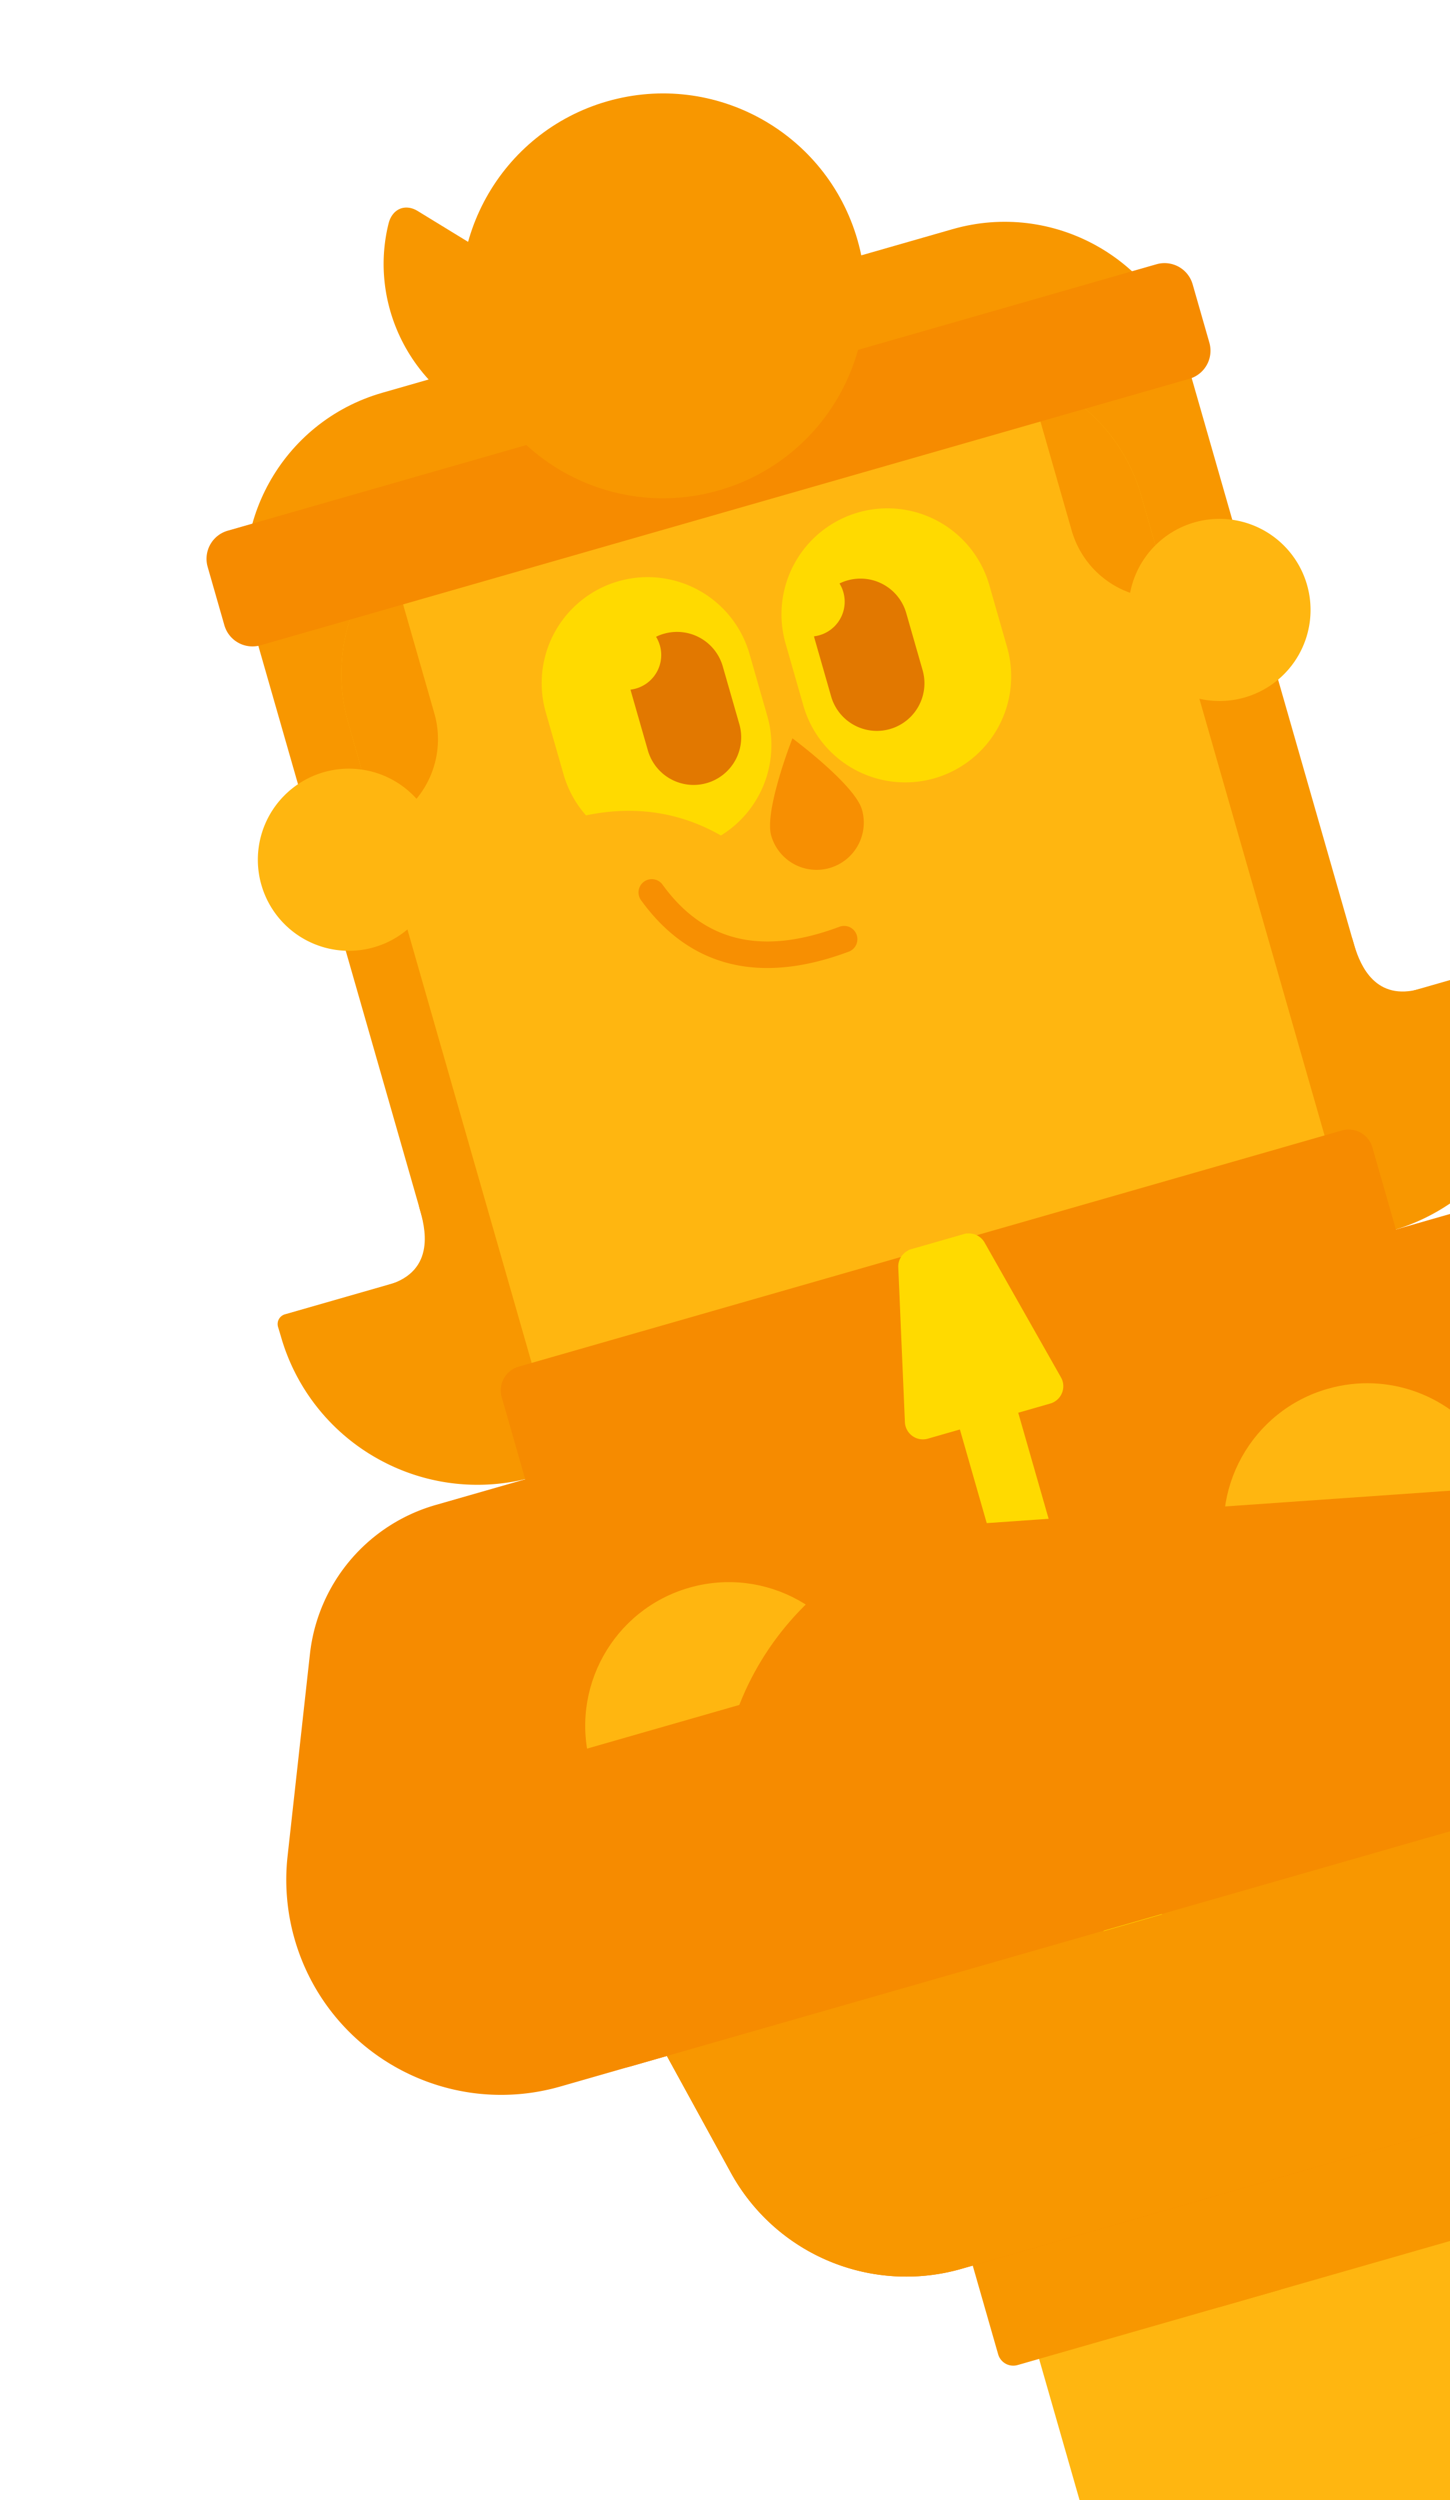 <svg width="112" height="193" fill="none" xmlns="http://www.w3.org/2000/svg"><g clip-path="url(#clip0)"><path fill-rule="evenodd" clip-rule="evenodd" d="M33.64 116.187l82.715-23.718a13.503 13.503 0 0114.317 4.608l9.737 12.322c5.685 7.194 4.461 17.634-2.733 23.319a16.6 16.6 0 01-5.717 2.932l-88.67 25.426c-8.813 2.527-18.006-2.569-20.534-11.382a16.602 16.602 0 01-.542-6.402l1.728-15.61a13.504 13.504 0 019.7-11.495z" fill="#F68B00"/><path fill-rule="evenodd" clip-rule="evenodd" d="M83.758 163.439a8.506 8.506 0 0110.522 5.832l5.605 19.549a8.506 8.506 0 01-5.832 10.521 8.506 8.506 0 01-10.522-5.832l-5.605-19.548a8.507 8.507 0 015.832-10.522z" fill="#FFB610"/><path fill-rule="evenodd" clip-rule="evenodd" d="M89.548 183.631a8.507 8.507 0 0110.522 5.832l3.675 12.817a8.506 8.506 0 01-5.833 10.521 8.506 8.506 0 01-10.521-5.832l-3.675-12.816a8.507 8.507 0 015.832-10.522z" fill="#FFB610"/><path fill-rule="evenodd" clip-rule="evenodd" d="M99.466 158.935a8.506 8.506 0 0110.521 5.832l5.606 19.548a8.507 8.507 0 01-16.354 4.69l-5.606-19.548a8.507 8.507 0 015.833-10.522z" fill="#FFB610"/><path fill-rule="evenodd" clip-rule="evenodd" d="M105.256 179.127a8.506 8.506 0 0110.521 5.832l3.675 12.817a8.507 8.507 0 01-16.354 4.689l-3.675-12.816a8.507 8.507 0 015.833-10.522z" fill="#FFB610"/><path fill-rule="evenodd" clip-rule="evenodd" d="M74.773 169.231l20.192-5.79a1.215 1.215 0 011.503.833l3.158 11.014a1.215 1.215 0 01-.833 1.503l-20.192 5.79a1.215 1.215 0 01-1.503-.833l-3.158-11.014a1.215 1.215 0 01.833-1.503z" fill="#F89700"/><path fill-rule="evenodd" clip-rule="evenodd" d="M90.459 164.733l20.192-5.79a1.215 1.215 0 011.503.833l3.158 11.014a1.215 1.215 0 01-.833 1.503l-20.192 5.79a1.215 1.215 0 01-1.504-.833l-3.158-11.014a1.215 1.215 0 01.834-1.503zm26.876-89.789l-95.11 27.272.332 1.103a14.97 14.97 0 007.214 8.73 14.97 14.97 0 0011.253 1.211l66.25-18.997a14.97 14.97 0 008.995-7.155 14.979 14.979 0 001.066-12.165z" fill="#F89700"/><path fill-rule="evenodd" clip-rule="evenodd" d="M21.54 101.841a.78.78 0 01.47-.376l95.11-27.273a.78.78 0 01.954.498c1.52 4.439.96 9.04-1.122 12.797a15.75 15.75 0 01-9.463 7.527l-66.25 18.997a15.75 15.75 0 01-11.838-1.274 15.752 15.752 0 01-7.59-9.184l-.003-.009-.33-1.104a.782.782 0 01.062-.599zm1.661.908l.102.341a14.189 14.189 0 006.838 8.271 14.183 14.183 0 0010.668 1.148l66.25-18.997a14.185 14.185 0 008.526-6.782 14.185 14.185 0 001.234-10.826L23.201 102.75z" fill="#F89700"/><path fill-rule="evenodd" clip-rule="evenodd" d="M29.523 30.324L73.58 17.691c7.742-2.22 15.817 2.257 18.037 9.998l14.977 52.233-72.09 20.672-14.978-52.233c-2.22-7.742 2.257-15.817 9.998-18.037z" fill="#F89700"/><path d="M47.427 112.053l55.114-15.804c8.203-2.352 16.759 2.39 19.111 10.593.316 1.102.508 2.236.573 3.38l2.168 38.026a15.453 15.453 0 01-11.167 15.732l-38.968 11.174a15.451 15.451 0 01-17.807-7.424l-18.313-33.396c-4.102-7.482-1.363-16.874 6.119-20.977a15.46 15.46 0 013.17-1.304z" fill="#F68B00"/><path fill-rule="evenodd" clip-rule="evenodd" d="M123.806 137.957l.587 10.291a15.453 15.453 0 01-11.167 15.732l-38.968 11.174a15.451 15.451 0 01-17.806-7.424l-4.957-9.039 72.311-20.734z" fill="#F89700"/><path d="M36.302 38.848l34.877-10c7.281-2.088 14.876 2.121 16.964 9.402l16.365 57.072-61.244 17.561L26.9 55.812c-2.088-7.281 2.122-14.876 9.403-16.964z" fill="#FFB610"/><path fill-rule="evenodd" clip-rule="evenodd" d="M29.697 43.072c.45.64.803 1.365 1.03 2.16l2.824 9.846a7.205 7.205 0 01-4.362 8.72l-2.29-7.986a13.703 13.703 0 012.798-12.74zm60.71 3.076a7.207 7.207 0 01-7.627-5.186l-2.823-9.846a7.207 7.207 0 01-.281-1.965 13.696 13.696 0 018.467 9.1l2.264 7.897z" fill="#F89700"/><path d="M49.744 68.065c.459-.332 1.1-.23 1.432.23 3.193 4.41 7.645 5.496 13.642 3.259a1.026 1.026 0 11.717 1.922c-6.822 2.545-12.258 1.219-16.02-3.98-.333-.458-.23-1.1.229-1.431z" fill="#F78F02"/><path fill-rule="evenodd" clip-rule="evenodd" d="M47.77 44.872a8.185 8.185 0 0110.124 5.612l1.373 4.786a8.185 8.185 0 01-15.737 4.513l-1.372-4.786a8.185 8.185 0 015.612-10.125zm18.522-5.311a8.185 8.185 0 0110.125 5.612l1.372 4.786a8.185 8.185 0 11-15.736 4.512l-1.373-4.786a8.185 8.185 0 015.612-10.124z" fill="#FFDA00"/><path fill-rule="evenodd" clip-rule="evenodd" d="M51.282 48.925a3.675 3.675 0 014.546 2.52L57.1 55.88a3.675 3.675 0 11-7.065 2.026l-1.272-4.437a3.66 3.66 0 01-.058-.23 2.69 2.69 0 001.97-4.08c.192-.095.395-.174.608-.235zm14.172-4.115a3.675 3.675 0 014.545 2.519l1.272 4.436a3.675 3.675 0 01-7.065 2.026l-1.272-4.437a3.8 3.8 0 01-.058-.23 2.69 2.69 0 001.97-4.08c.192-.095.395-.174.608-.235z" fill="#E27800"/><path fill-rule="evenodd" clip-rule="evenodd" d="M64.079 67.01a3.645 3.645 0 002.5-4.507c-.555-1.934-5.371-5.505-5.371-5.505l-.27.726c-.569 1.574-1.8 5.284-1.368 6.789a3.645 3.645 0 004.509 2.498z" fill="#F78F02"/><path d="M44.972 63.01c4.453-1.002 8.549-.185 12.164 2.428l.36.267-2 2.623c-2.82-2.15-5.916-2.87-9.41-2.183l-.39.083-.724-3.218zM28.885 73.13a7.03 7.03 0 10-3.876-13.517 7.03 7.03 0 003.876 13.517zm67.251-19.284a7.03 7.03 0 004.82-8.697 7.03 7.03 0 10-13.517 3.876 7.03 7.03 0 008.697 4.82z" fill="#FFB610"/><path fill-rule="evenodd" clip-rule="evenodd" d="M17.587 40.971L89.33 20.4a2.257 2.257 0 012.791 1.547l1.292 4.506a2.257 2.257 0 01-1.547 2.791L20.123 49.816a2.257 2.257 0 01-2.792-1.548l-1.291-4.505a2.257 2.257 0 011.547-2.792z" fill="#F68B00"/><path fill-rule="evenodd" clip-rule="evenodd" d="M46.91 7.821c8.295-2.378 16.947 2.418 19.326 10.712 2.378 8.295-2.418 16.947-10.713 19.326-8.294 2.378-16.947-2.418-19.325-10.712C33.819 18.852 38.615 10.2 46.91 7.82z" fill="#F89700"/><path d="M32.291 16.307l18.84 11.526a1.728 1.728 0 01.2 2.786c-4.303 3.615-10.545 4.063-15.442.995-4.897-3.068-7.232-8.89-5.877-14.352.282-1.137 1.286-1.578 2.28-.955z" fill="#F89700"/><path fill-rule="evenodd" clip-rule="evenodd" d="M40.063 105.504l63.581-18.23a1.91 1.91 0 012.362 1.308l1.818 6.342a1.91 1.91 0 01-1.309 2.362l-63.58 18.231a1.91 1.91 0 01-2.362-1.309l-1.819-6.342a1.91 1.91 0 011.31-2.362z" fill="#F68B00"/><path fill-rule="evenodd" clip-rule="evenodd" d="M70.172 96.504l4.506-1.292 15.077 52.579-4.506 1.292-15.077-52.58z" fill="#FFDA00"/><path fill-rule="evenodd" clip-rule="evenodd" d="M70.389 96.442l4.071-1.168a1.389 1.389 0 011.591.65l5.9 10.408a1.39 1.39 0 01-.825 2.02l-9.46 2.713a1.39 1.39 0 01-1.77-1.276l-.512-11.953a1.389 1.389 0 011.005-1.394z" fill="#FFDA00"/><path fill-rule="evenodd" clip-rule="evenodd" d="M53.237 122.571c5.887-1.688 12.027 1.715 13.715 7.602 1.688 5.886-1.716 12.027-7.602 13.714-5.887 1.688-12.027-1.715-13.715-7.602-1.688-5.886 1.716-12.026 7.602-13.714zm49.313-15.355c4.723-1.354 9.61.569 12.229 4.423.645.949-.23 15.206-6.116 16.894-5.887 1.688-12.027-1.715-13.715-7.602-1.688-5.886 1.716-12.027 7.602-13.715z" fill="#FFB610"/><path fill-rule="evenodd" clip-rule="evenodd" d="M42.05 135.937l68.312-19.588a5.901 5.901 0 017.299 4.046l3.503 12.216a5.901 5.901 0 01-4.046 7.299l-68.313 19.588a5.901 5.901 0 01-7.298-4.046l-3.503-12.216a5.902 5.902 0 014.046-7.299z" fill="#F68B00"/><path fill-rule="evenodd" clip-rule="evenodd" d="M95.87 116.094l7.942-6.005a7.871 7.871 0 0110.62 1.035 6.212 6.212 0 01-1.26 9.354l-.126.081a7.75 7.75 0 01-10.194-1.584c-1.218-1.481-2.166-2.32-2.843-2.515-1.292-.373-2.671-.495-4.138-.366z" fill="#FFB610"/><path fill-rule="evenodd" clip-rule="evenodd" d="M76.214 117.584l48.318-3.378c6.109-.427 11.408 4.178 11.835 10.287.427 6.109-4.179 11.407-10.288 11.834l-70.44 4.926c-.855-12.217 8.357-22.814 20.575-23.669z" fill="#F68B00"/><path fill-rule="evenodd" clip-rule="evenodd" d="M32.412 93.302c.38 1.324 1.36 4.81-2.46 5.906 2.116 1.141 3.231 1.586 3.345 1.335l1.514-1.455-.664-4.145c-1.41-1.977-1.988-2.524-1.735-1.641zm72.064-20.76l.151.508c.469 1.511 1.628 4.278 5.092 3.285l-.441.76c-.926 1.563-1.489 2.278-1.689 2.145l-2.055-.432-1.633-3.867.067-.938c.134-1.602.303-2.09.508-1.461z" fill="#F89700"/></g><defs><clipPath id="clip0"><path fill="#fff" d="M0 0h112v193H0z"/></clipPath></defs></svg>